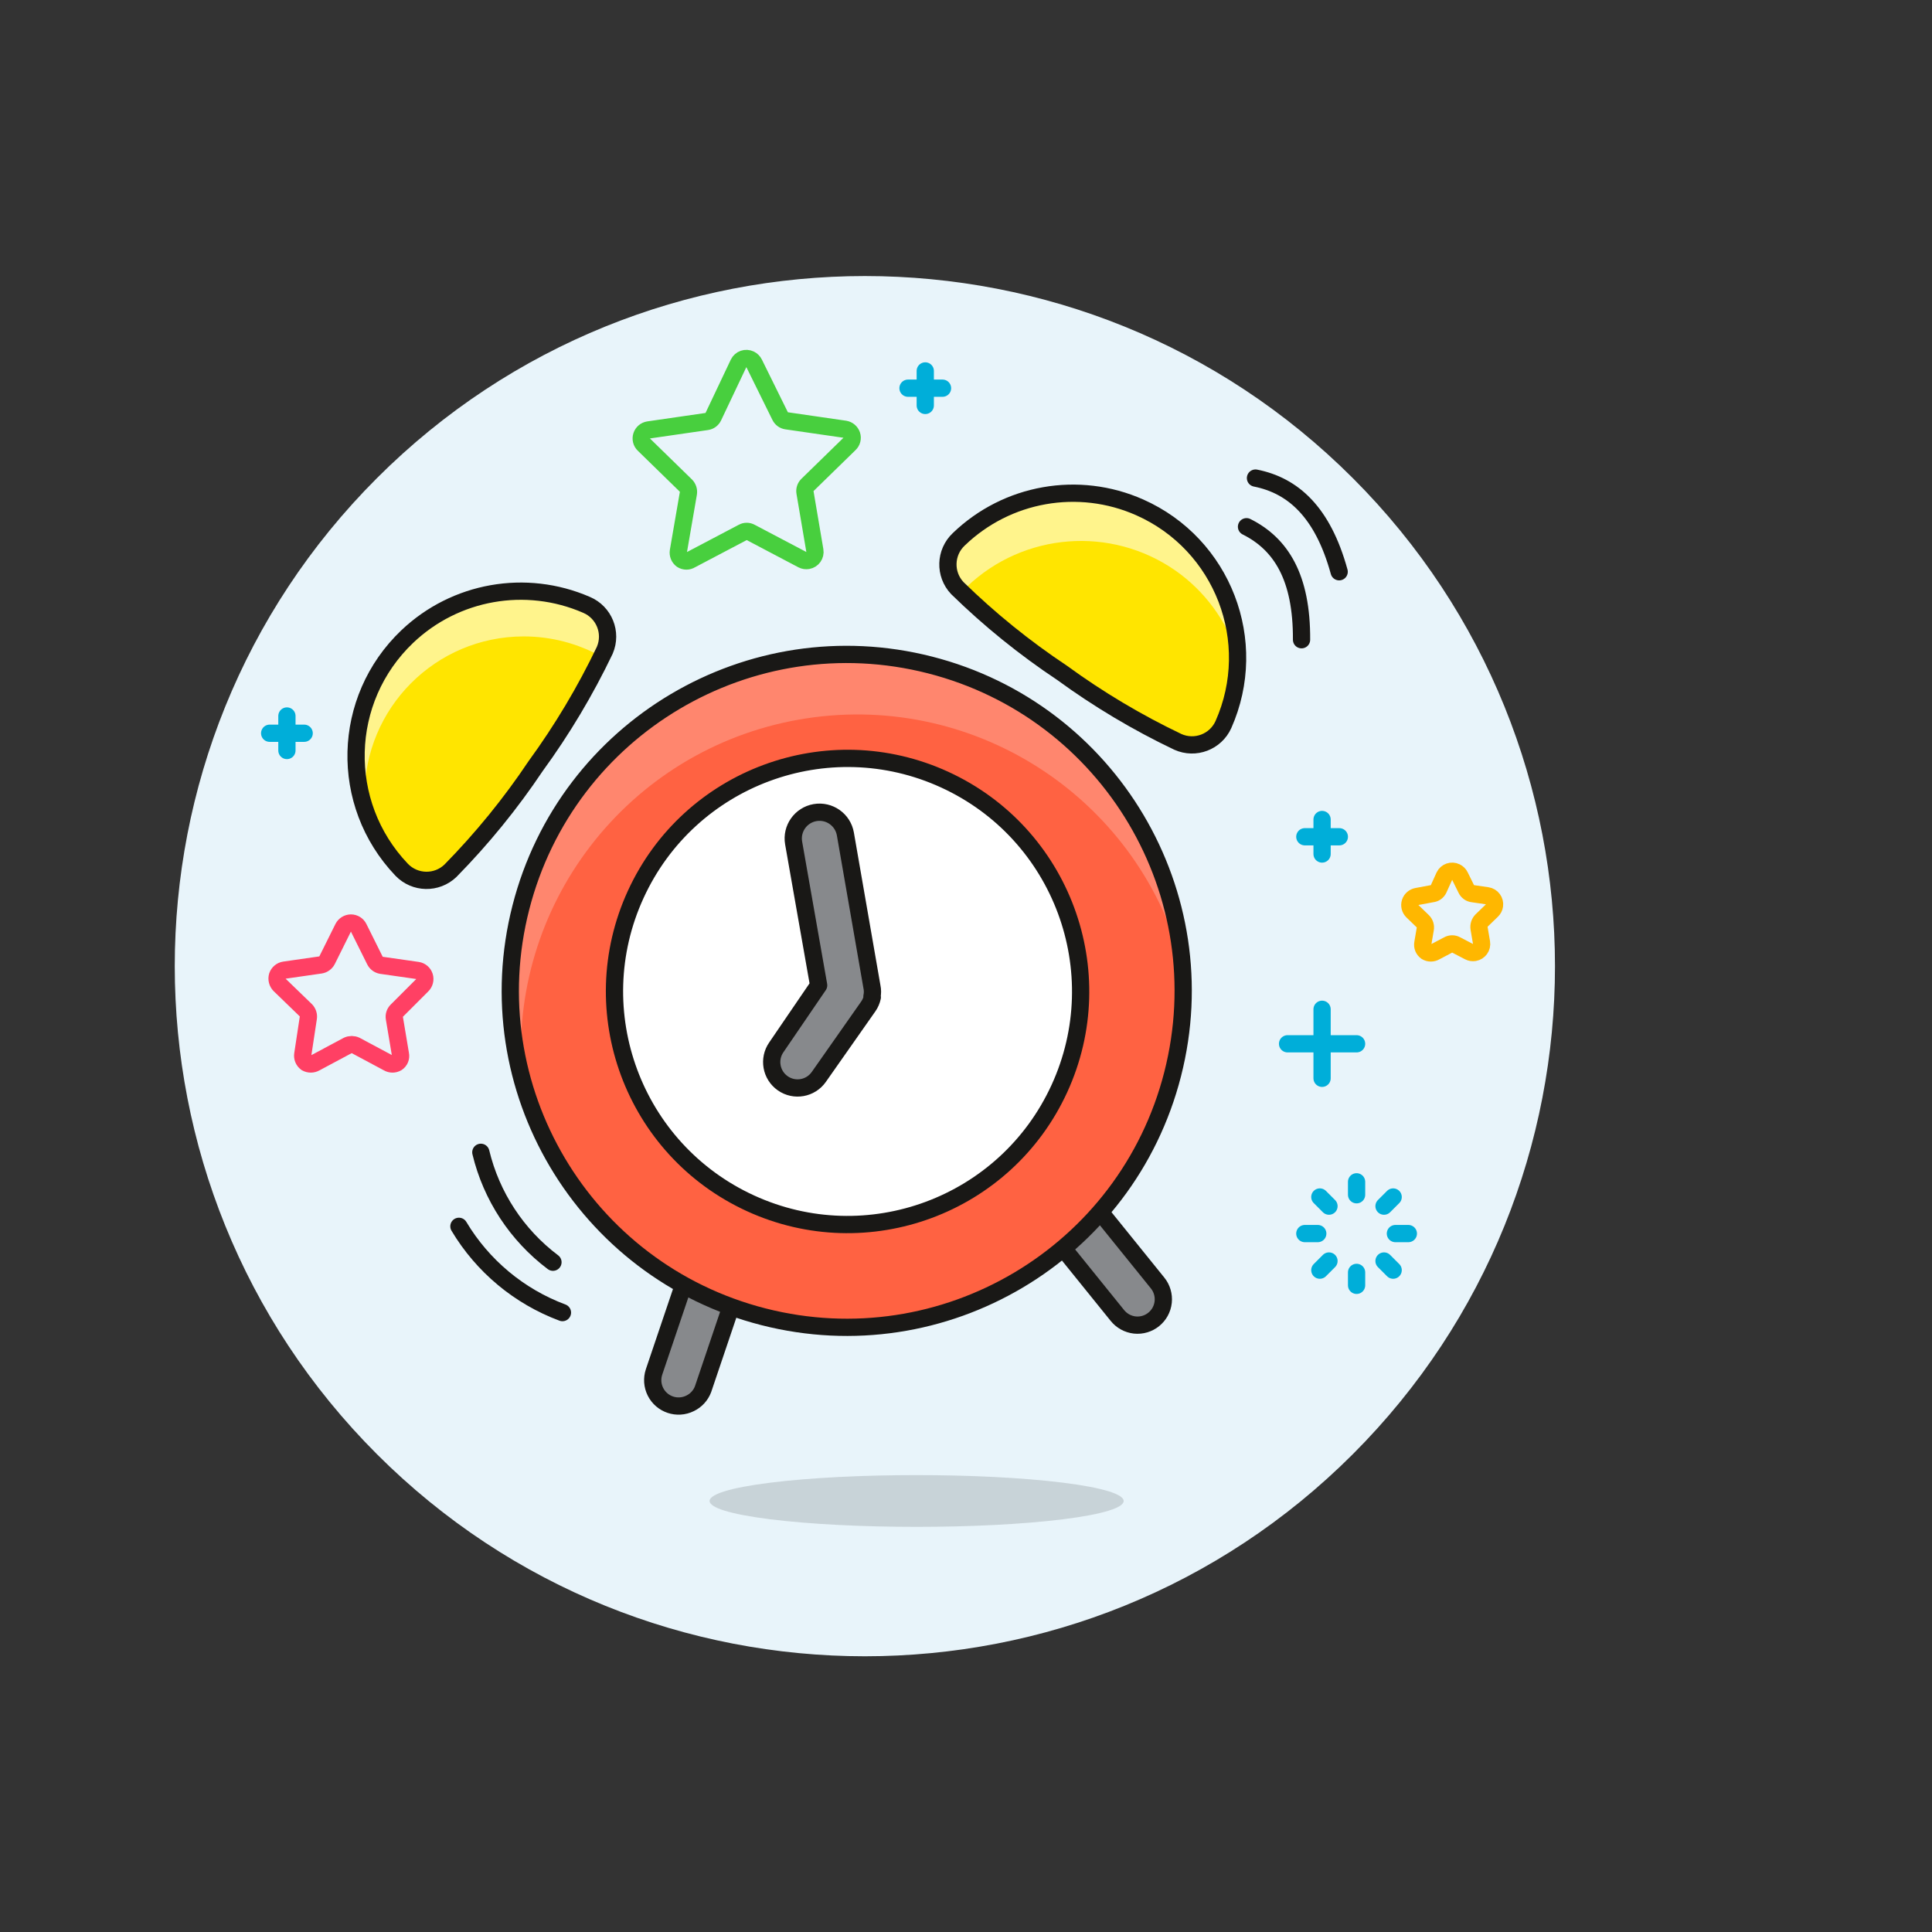 <?xml version="1.0" encoding="UTF-8"?> <svg xmlns="http://www.w3.org/2000/svg" xmlns:xlink="http://www.w3.org/1999/xlink" width="300" height="300" viewBox="0 0 300 300"><rect x="0" y="0" width="300" height="300" fill="#333333" stroke="none"/> <!--Generated by IJSVG (https://github.com/curthard89/IJSVG)--> <defs> <path d="M68.27,43l5.03752e-08,2.25815e-08c1.005,0.451 2.186,0.004 2.64,-1l2.06151e-07,-4.64266e-07c2.138,-4.815 -0.032,-10.453 -4.847,-12.591c-3.548,-1.576 -7.697,-0.844 -10.492,1.851l-5.57127e-08,5.25487e-08c-0.804,0.758 -0.841,2.024 -0.083,2.827c0.001,0.001 0.002,0.002 0.003,0.003l-1.42147e-06,-1.38856e-06c1.866,1.823 3.898,3.466 6.07,4.91l-7.05166e-07,-5.14303e-07c2.108,1.538 4.355,2.877 6.71,4Z" id="c"></path> <path d="M26.11,50.47l2.47304e-08,-2.37492e-08c-0.797,0.765 -2.063,0.739 -2.828,-0.057c-0.004,-0.004 -0.008,-0.008 -0.012,-0.013l1.10905e-07,1.16527e-07c-3.636,-3.821 -3.487,-9.865 0.334,-13.502c2.781,-2.647 6.876,-3.371 10.396,-1.838l-8.72234e-08,-3.71189e-08c1.016,0.433 1.49,1.607 1.057,2.623c-0.002,0.006 -0.005,0.011 -0.007,0.017l-3.91103e-09,8.16782e-09c-1.126,2.351 -2.465,4.594 -4,6.7l-1.13954e-06,1.7031e-06c-1.454,2.173 -3.108,4.205 -4.94,6.07Z" id="b"></path> <path d="M62.869,43.681c7.615,7.615 7.615,19.962 0,27.577c-7.615,7.615 -19.962,7.615 -27.577,0c-7.615,-7.615 -7.615,-19.962 -7.10543e-15,-27.577c7.615,-7.615 19.962,-7.615 27.577,-7.10543e-15" id="a"></path> </defs> <g transform="scale(2.679)"> <path fill="#E8F4FA" d="M78.414,27.716c15.621,15.621 15.621,40.948 0,56.569c-15.621,15.621 -40.948,15.621 -56.569,0c-15.621,-15.621 -15.621,-40.948 -7.10543e-15,-56.569c15.621,-15.621 40.948,-15.621 56.569,-7.10543e-15"></path> <path opacity="0.15" fill="#191816" d="M61.615,85.939c4.686,0.586 4.686,1.536 0,2.121c-4.686,0.586 -12.284,0.586 -16.971,0c-4.686,-0.586 -4.686,-1.536 0,-2.121c4.686,-0.586 12.284,-0.586 16.971,0"></path> <path fill="#87898C" stroke="#191816" stroke-linecap="round" stroke-linejoin="round" stroke-width="1" d="M40,81.34l1.0562e-07,-5.25153e-08c-0.742,0.369 -1.642,0.066 -2.011,-0.675c-0.177,-0.356 -0.205,-0.768 -0.079,-1.145l1.66,-4.91l2.18254e-08,-6.19842e-08c0.276,-0.784 1.136,-1.196 1.92,-0.92c0.784,0.276 1.196,1.136 0.92,1.92c-4.96706e-09,1.41064e-08 -9.93411e-09,2.82129e-08 -1.49012e-08,4.23193e-08l-1.66,4.91l2.12431e-08,-5.66599e-08c-0.135,0.36 -0.404,0.654 -0.75,0.82Z"></path> <path fill="#87898C" stroke="#191816" stroke-linecap="round" stroke-linejoin="round" stroke-width="1" d="M65.77,76.8l-9.81305e-08,-1.05208e-08c0.824,0.088 1.563,-0.508 1.651,-1.332c0.042,-0.394 -0.073,-0.789 -0.321,-1.098l-3.23,-4l-8.10012e-09,-1.13722e-08c-0.481,-0.675 -1.417,-0.832 -2.092,-0.352c-0.675,0.481 -0.832,1.417 -0.352,2.092c0.032,0.045 0.067,0.088 0.104,0.13l3.23,4l7.80451e-08,9.80777e-08c0.249,0.313 0.612,0.515 1.01,0.56Z"></path> <g transform="matrix(1,0,0,1,-22.44,33.04)"> <use fill="#FF6242" transform="matrix(0.86,-0.51,0.51,0.86,0,0)" xlink:href="#a"></use> </g> <path fill="#FF866E" d="M46.3,41.71l-1.61576e-06,2.84931e-07c9.937,-1.752 19.568,4.369 22.2,14.11c0,-0.58 -0.12,-1.16 -0.22,-1.74l7.27076e-07,4.12511e-06c-1.869,-10.607 -11.983,-17.689 -22.59,-15.82c-10.607,1.869 -17.689,11.983 -15.82,22.59c0.107,0.58 0.237,1.15 0.39,1.71l-7.8527e-08,-9.26425e-07c-0.852,-10.053 6.105,-19.096 16.04,-20.85Z"></path> <g transform="matrix(1,0,0,1,-22.44,33.04)"> <use fill="none" stroke="#191816" stroke-linecap="round" stroke-linejoin="round" stroke-width="1" transform="matrix(0.86,-0.51,0.51,0.86,0,0)" xlink:href="#a"></use> </g> <g transform="matrix(1,0,0,1,-16.91,20.64)"> <path fill="#FFF" stroke="#191816" stroke-linecap="round" stroke-linejoin="round" stroke-width="1" d="M58.626,47.924c5.272,5.272 5.272,13.82 0,19.092c-5.272,5.272 -13.82,5.272 -19.092,1.42109e-14c-5.272,-5.272 -5.272,-13.82 -7.10543e-15,-19.092c5.272,-5.272 13.82,-5.272 19.092,-7.10543e-15" transform="matrix(0.938,-0.348,0.348,0.938,0,0)"></path> </g> <use fill="#FFE500" xlink:href="#b"></use> <path fill="#FFF48C" d="M21.13,46.13l-1.98047e-07,-0c-0.007,-5.098 4.12,-9.236 9.218,-9.242c1.587,-0.002 3.148,0.405 4.532,1.183c0.07,-0.13 0.12,-0.26 0.18,-0.37l5.39531e-08,-1.24333e-07c0.44,-1.013 -0.025,-2.191 -1.039,-2.631c-0.007,-0.003 -0.014,-0.006 -0.022,-0.009l-6.528e-07,-2.86409e-07c-4.825,-2.117 -10.452,0.078 -12.569,4.903c-0.969,2.208 -1.065,4.7 -0.271,6.977c-0.02,-0.267 -0.03,-0.537 -0.03,-0.81Z"></path> <use fill="none" stroke="#191816" stroke-linecap="round" stroke-linejoin="round" stroke-width="1" xlink:href="#b"></use> <use fill="#FFE500" xlink:href="#c"></use> <path fill="#FFF48C" d="M68.13,33.07l-4.44311e-07,-3.09046e-07c-3.736,-2.599 -8.785,-2.21 -12.08,0.93l4.24484e-08,-3.96454e-08c-0.113,0.106 -0.211,0.227 -0.29,0.36c-0.1,-0.09 -0.19,-0.19 -0.27,-0.27l1.63694e-07,1.72886e-07c-0.759,-0.802 -0.725,-2.068 0.077,-2.827c0.001,-0.001 0.002,-0.002 0.003,-0.003l-5.75793e-07,5.53283e-07c3.795,-3.647 9.828,-3.526 13.475,0.269c1.648,1.715 2.595,3.984 2.655,6.361l7.63953e-08,2.34242e-07c-0.636,-1.951 -1.889,-3.643 -3.57,-4.82Z"></path> <use fill="none" stroke="#191816" stroke-linecap="round" stroke-linejoin="round" stroke-width="1" xlink:href="#c"></use> <path fill="none" stroke="#191816" stroke-linecap="round" stroke-linejoin="round" stroke-width="1" d="M27.87,66.79l5.08922e-07,2.11712e-06c0.612,2.544 2.089,4.796 4.18,6.37"></path> <path fill="none" stroke="#191816" stroke-linecap="round" stroke-linejoin="round" stroke-width="1" d="M26.6,71.08l-5.1686e-07,-8.65862e-07c1.373,2.3 3.49,4.064 6,5"></path> <path fill="none" stroke="#191816" stroke-linecap="round" stroke-linejoin="round" stroke-width="1" d="M72.25,30.53c2,1 3.21,2.93 3.19,6.55"></path> <path fill="none" stroke="#191816" stroke-linecap="round" stroke-linejoin="round" stroke-width="1" d="M72.77,27.71c2.16,0.43 3.89,1.94 4.85,5.43"></path> <path fill="#87898C" stroke="#191816" stroke-linecap="round" stroke-linejoin="round" stroke-width="1" d="M50.54,57.76l1.76094e-10,-8.11248e-10c0.04,-0.185 0.04,-0.375 -3.52181e-10,-0.56l-1.54,-8.86l4.53276e-08,2.61505e-07c-0.144,-0.828 -0.932,-1.384 -1.76,-1.24c-0.828,0.144 -1.384,0.932 -1.24,1.76l1.45,8.25l-2.45,3.59l-5.22847e-08,7.47793e-08c-0.475,0.679 -0.309,1.615 0.37,2.09c0.679,0.475 1.615,0.309 2.09,-0.37l2.87,-4.09v0l-3.55143e-08,5.1261e-08c0.111,-0.16 0.189,-0.34 0.23,-0.53Z"></path> <path fill="none" stroke="#00AED9" stroke-linecap="round" stroke-linejoin="round" stroke-width="1" d="M76.63,62.5v-4"></path> <path fill="none" stroke="#00AED9" stroke-linecap="round" stroke-linejoin="round" stroke-width="1" d="M74.63,60.5h4"></path> <path fill="none" stroke="#00AED9" stroke-linecap="round" stroke-linejoin="round" stroke-width="1" d="M53.63,23.5v-2"></path> <path fill="none" stroke="#00AED9" stroke-linecap="round" stroke-linejoin="round" stroke-width="1" d="M52.63,22.5h2"></path> <path fill="none" stroke="#00AED9" stroke-linecap="round" stroke-linejoin="round" stroke-width="1" d="M76.63,49.5v-2"></path> <path fill="none" stroke="#00AED9" stroke-linecap="round" stroke-linejoin="round" stroke-width="1" d="M75.63,48.5h2"></path> <path fill="none" stroke="#00AED9" stroke-linecap="round" stroke-linejoin="round" stroke-width="1" d="M16.63,43.5v-2"></path> <path fill="none" stroke="#00AED9" stroke-linecap="round" stroke-linejoin="round" stroke-width="1" d="M15.63,42.5h2"></path> <path fill="none" stroke="#FFB700" stroke-linecap="round" stroke-linejoin="round" stroke-width="1" d="M83.72,50.78l3.76716e-09,-7.77819e-09c0.12,-0.249 0.419,-0.352 0.668,-0.232c0.101,0.049 0.183,0.131 0.232,0.232l0.37,0.75l-1.616e-08,-3.48529e-08c0.07,0.151 0.214,0.254 0.38,0.27l0.83,0.12l8.88832e-10,1.28544e-10c0.273,0.04 0.463,0.293 0.423,0.566c-0.016,0.112 -0.07,0.216 -0.153,0.294l-0.6,0.58l-1.29742e-08,1.35866e-08c-0.114,0.12 -0.166,0.286 -0.14,0.45l0.14,0.82l-5.62581e-09,-3.27675e-08c0.047,0.272 -0.136,0.531 -0.408,0.577c-0.106,0.018 -0.216,0.002 -0.312,-0.047l-0.75,-0.39l2.58689e-08,1.45161e-08c-0.143,-0.08 -0.317,-0.08 -0.46,-2.90323e-08l-0.74,0.39l7.023e-09,-4.27106e-09c-0.163,0.099 -0.367,0.099 -0.53,8.54212e-09l-1.89897e-08,-1.3351e-08c-0.157,-0.11 -0.235,-0.302 -0.2,-0.49l0.14,-0.82l8.11438e-09,-4.2394e-08c0.031,-0.164 -0.021,-0.333 -0.14,-0.45l-0.6,-0.58l5.19127e-08,4.93525e-08c-0.14,-0.134 -0.191,-0.336 -0.13,-0.52l-2.1183e-09,6.27293e-09c0.06,-0.179 0.214,-0.309 0.4,-0.34l0.86,-0.16l3.97348e-09,-3.94166e-10c0.166,-0.016 0.31,-0.119 0.38,-0.27Z"></path> <path fill="none" stroke="#FF4064" stroke-linecap="round" stroke-linejoin="round" stroke-width="1" d="M19.89,53.78l-1.03272e-08,2.04416e-08c0.086,-0.17 0.259,-0.278 0.45,-0.28l1.86387e-08,-3.73035e-11c0.191,-0 0.366,0.108 0.45,0.28l0.94,1.89l9.76774e-09,2.01837e-08c0.071,0.147 0.209,0.251 0.37,0.28l2.1,0.3l4.92274e-08,7.53101e-09c0.187,0.029 0.342,0.16 0.4,0.34l1.45868e-09,4.58023e-09c0.059,0.184 0.008,0.385 -0.13,0.52l-1.47,1.47l-1.22532e-08,1.19325e-08c-0.117,0.114 -0.17,0.279 -0.14,0.44l0.35,2.09l1.63157e-08,7.63539e-08c0.04,0.189 -0.039,0.383 -0.2,0.49l1.51938e-08,-9.00378e-09c-0.16,0.095 -0.36,0.095 -0.52,1.80076e-08l-1.87,-1l1.0568e-08,4.99425e-09c-0.149,-0.07 -0.321,-0.07 -0.47,-9.9885e-09l-1.87,1l4.13408e-08,-2.38681e-08c-0.164,0.095 -0.366,0.095 -0.53,4.77362e-08l1.51805e-08,1.12494e-08c-0.153,-0.113 -0.23,-0.302 -0.2,-0.49l0.32,-2.11l2.34568e-08,-1.53152e-07c0.025,-0.16 -0.027,-0.323 -0.14,-0.44l-1.52,-1.47l-1.46466e-08,-1.49505e-08c-0.134,-0.137 -0.184,-0.336 -0.13,-0.52l-2.61486e-08,7.65797e-08c0.062,-0.181 0.22,-0.313 0.41,-0.34l2.09,-0.3l1.01224e-08,-1.67441e-09c0.164,-0.027 0.305,-0.131 0.38,-0.28Z"></path> <path fill="none" stroke="#48CF3E" stroke-linecap="round" stroke-linejoin="round" stroke-width="1" d="M42.81,21.06l3.76715e-09,-7.77819e-09c0.12,-0.249 0.419,-0.352 0.668,-0.232c0.101,0.049 0.183,0.131 0.232,0.232l1.51,3.06l6.75086e-09,1.38316e-08c0.071,0.146 0.21,0.247 0.37,0.27l3.38,0.49l4.82611e-08,7.97944e-09c0.186,0.031 0.34,0.161 0.4,0.34l1.21162e-08,3.68891e-08c0.059,0.181 0.009,0.38 -0.13,0.51l-2.44,2.38l-1.22532e-08,1.19325e-08c-0.117,0.114 -0.17,0.279 -0.14,0.44l0.57,3.36l-5.62581e-09,-3.27675e-08c0.047,0.272 -0.136,0.531 -0.408,0.577c-0.106,0.018 -0.216,0.002 -0.312,-0.047l-3,-1.58l2.58689e-08,1.45161e-08c-0.143,-0.08 -0.317,-0.08 -0.46,-2.90323e-08l-3,1.58l-1.31536e-08,8.45719e-09c-0.161,0.104 -0.369,0.104 -0.53,-1.69144e-08l1.51805e-08,1.12494e-08c-0.153,-0.113 -0.23,-0.302 -0.2,-0.49l0.58,-3.36l2.34568e-08,-1.53152e-07c0.025,-0.16 -0.027,-0.323 -0.14,-0.44l-2.44,-2.38l-3.86063e-08,-3.6275e-08c-0.139,-0.13 -0.189,-0.329 -0.13,-0.51l1.69541e-08,-5.2276e-08c0.058,-0.18 0.213,-0.311 0.4,-0.34l3.38,-0.49l2.59395e-08,-3.76314e-09c0.16,-0.023 0.299,-0.124 0.37,-0.27Z"></path> <path fill="none" stroke="#00AED9" stroke-linecap="round" stroke-linejoin="round" stroke-width="1" d="M78.63,69.25v-0.75"></path> <path fill="none" stroke="#00AED9" stroke-linecap="round" stroke-linejoin="round" stroke-width="1" d="M80.22,69.91l0.53,-0.53"></path> <path fill="none" stroke="#00AED9" stroke-linecap="round" stroke-linejoin="round" stroke-width="1" d="M80.88,71.5h0.75"></path> <path fill="none" stroke="#00AED9" stroke-linecap="round" stroke-linejoin="round" stroke-width="1" d="M80.22,73.09l0.53,0.53"></path> <path fill="none" stroke="#00AED9" stroke-linecap="round" stroke-linejoin="round" stroke-width="1" d="M78.63,73.75v0.75"></path> <path fill="none" stroke="#00AED9" stroke-linecap="round" stroke-linejoin="round" stroke-width="1" d="M77.03,73.09l-0.53,0.53"></path> <path fill="none" stroke="#00AED9" stroke-linecap="round" stroke-linejoin="round" stroke-width="1" d="M76.38,71.5h-0.75"></path> <path fill="none" stroke="#00AED9" stroke-linecap="round" stroke-linejoin="round" stroke-width="1" d="M77.03,69.91l-0.53,-0.53"></path> </g> </svg> 